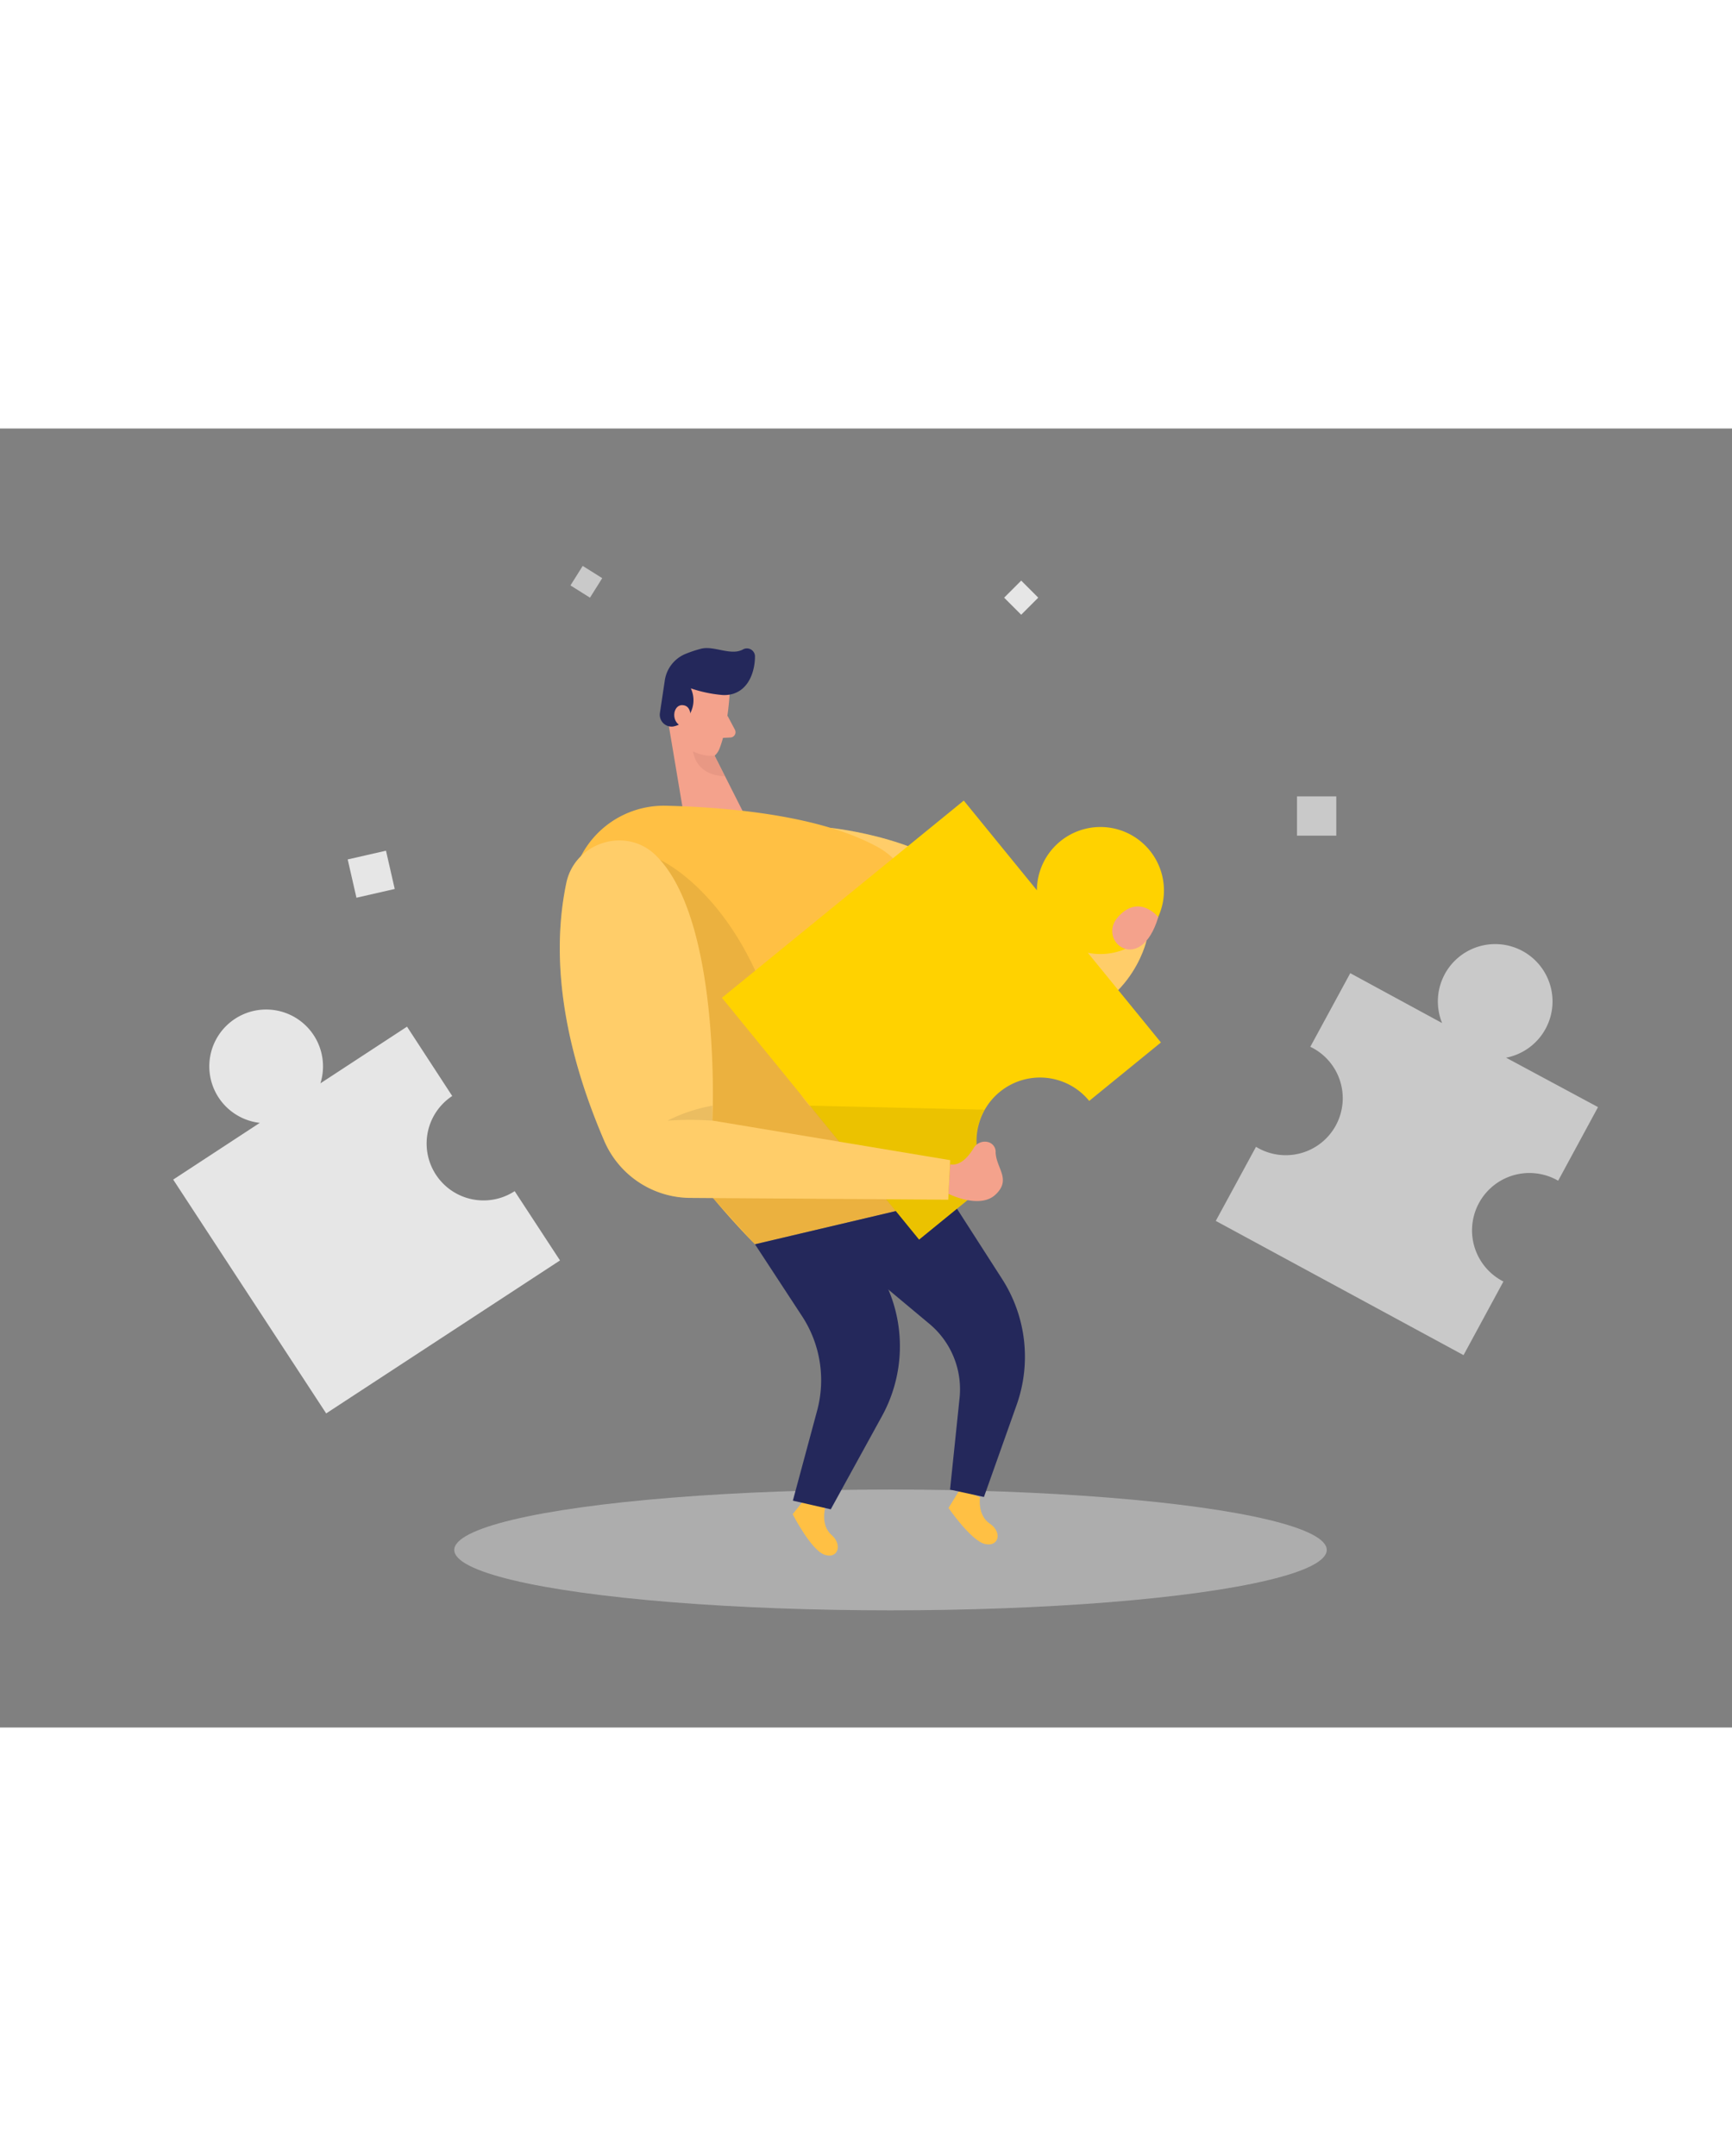 <svg id="Layer_1" data-name="Layer 1" xmlns="http://www.w3.org/2000/svg" viewBox="0 0 400 300" data-imageid="online-campaign-9" imageName="Problem Solving" class="illustrations_image" style="width: 241px;"><rect x="0" y="0" width="400" height="300" fill="#808080" stroke="none"/><title>#2 problem solve</title><path d="M264.78,118.27s-3.84,17.51-24.17,19.49-48.75-45.52-48.75-45.52,24.53,2.49,33.47,14.49S243,124.33,257,115Z" fill="#ffc044" class="target-color"/><path d="M264.78,118.27s-3.84,17.51-24.17,19.49-48.75-45.52-48.75-45.52,24.53,2.49,33.47,14.49S243,124.33,257,115Z" fill="#fff" opacity="0.2"/><ellipse cx="205.66" cy="258.99" rx="100.75" ry="13.95" fill="#e6e6e6" opacity="0.45"/><path d="M190.59,249.22s-1.19,4,1.47,6.33,1.36,5.68-1.73,4.51-7.27-9.33-7.27-9.33l3.23-4Z" fill="#ffc044" class="target-color"/><path d="M226.33,246.83s-.67,4.11,2.27,6.09,2.08,5.45-1.14,4.69-8.4-8.32-8.4-8.32l2.68-4.35Z" fill="#ffc044" class="target-color"/><path d="M168.49,61.47s-.39,7.7-2.38,12.59A3.88,3.88,0,0,1,161,76.18c-2.44-1-5.45-3.15-5.74-7.3l-1.36-7A6.92,6.92,0,0,1,158,55C162.72,52.48,169,56.79,168.49,61.47Z" fill="#f4a28c"/><polygon points="154.33 67.85 157.85 88.84 172.09 89.5 163.81 73.1 154.33 67.85" fill="#f4a28c"/><path d="M166.54,61.52a30.58,30.58,0,0,1-7-1.51,6.42,6.42,0,0,1-1,7,5.12,5.12,0,0,1-3.13,1.82,2.74,2.74,0,0,1-3-3.17l1.09-7.25A7.87,7.87,0,0,1,158.45,52a27.58,27.58,0,0,1,3.5-1.15c3-.74,6.86,1.72,9.66.16a1.86,1.86,0,0,1,2.75,1.61c0,3-1.15,7.68-5.42,8.75A7.15,7.15,0,0,1,166.54,61.52Z" fill="#24285b"/><path d="M159.46,66.88s.35-2.94-1.89-3-2.77,4.17.18,5Z" fill="#f4a28c"/><path d="M168,66.31l1.72,3.24a1.23,1.23,0,0,1-1,1.81l-3,.15Z" fill="#f4a28c"/><path d="M165,75.56a9.43,9.43,0,0,1-4.93-1s.41,5.52,7.31,5.74Z" fill="#ce8172" opacity="0.31"/><path d="M221,180.17l10.43,16.24a33.23,33.23,0,0,1,3.36,29.08l-7.55,21.27-7.83-1.7,2.2-21.16a19.67,19.67,0,0,0-7-17.15L198.75,193.5l12-13.33Z" fill="#24285b"/><path d="M131.78,107.78a21.55,21.55,0,0,1,22.11-20.66c14.4.35,35.63,2.22,48.94,9.61,21.66,12,18,80.74,18,80.74L174.36,188.4S130.46,145,131.78,107.78Z" fill="#ffc044" class="target-color"/><path d="M152.41,99.61s19.68,8.6,28,43c8.22,34.08,39.07,13.8,39.07,13.8L219,178.12,174.36,188.4l-9.68-10.65S135.43,145.54,152.41,99.61Z" opacity="0.08"/><path d="M174.36,188.4,185.23,205a27,27,0,0,1,3.49,21.79l-5.61,20.82,8.75,2,11.81-21.49a33.52,33.52,0,0,0,1.61-29l-2.51-6.07,14-14.65Z" fill="#24285b"/><path d="M251.55,155.29l16.56-13.5-16.88-20.71a14.67,14.67,0,1,0-11.76-14.43L222.58,85.93l-55.85,45.54,45.53,55.85,16.56-13.5a14.66,14.66,0,0,1,22.73-18.53Z" fill="#ffd200"/><path d="M104.43,154.14,94,138.14l-20,13.09A13.13,13.13,0,1,0,60,160.36l-20,13.1,35.33,54,54-35.33-10.47-16a13.13,13.13,0,1,1-14.38-22Z" fill="#e6e6e6"/><path d="M347.83,145.31a13.24,13.24,0,1,0-14.78-8l-21.21-11.52-9.23,17a13.16,13.16,0,1,1-12.54,23.1L280.78,183,338,214l9.21-17a13.25,13.25,0,1,1,12.64-23.28l9.21-17Z" fill="#c9c9c9"/><path d="M187,156.39l40.39.93s-5.07,7.6,1.39,16.5l-16.56,13.5Z" opacity="0.08"/><path d="M130.78,105c-2.12,10.22-3.91,30.11,8.81,59.62a21.75,21.75,0,0,0,19.85,13.07l59.55.41.45-9.13-54.91-9.14s2.2-46.54-13.19-61.36C144.44,91.84,132.72,95.63,130.78,105Z" fill="#ffc044" class="target-color"/><path d="M130.78,105c-2.12,10.22-3.91,30.11,8.81,59.62a21.75,21.75,0,0,0,19.85,13.07l59.55.41.45-9.13-54.91-9.14s2.2-46.54-13.19-61.36C144.44,91.84,132.72,95.63,130.78,105Z" fill="#fff" opacity="0.2"/><path d="M219.06,176.75s7.21,3.65,10.88.15.17-6,0-9.67a2.34,2.34,0,0,0-1.62-2.4,3,3,0,0,0-3.48,1.4c-1,1.62-2.87,4.13-5.4,3.71Z" fill="#f4a28c"/><path d="M267.5,112.84s-4.43-5.55-9.33,0S263.41,126.45,267.5,112.84Z" fill="#f4a28c"/><path d="M164.53,159.85a75.35,75.35,0,0,0-10.37,0,37.16,37.16,0,0,1,10.37-3.46Z" opacity="0.08"/><rect x="132.76" y="32.74" width="5.32" height="5.32" transform="translate(231.32 137.35) rotate(-147.9)" fill="#c9c9c9"/><rect x="233.05" y="36.28" width="5.57" height="5.57" transform="translate(374.98 233.45) rotate(-135)" fill="#e6e6e6"/><rect x="81.2" y="98.41" width="9.07" height="9.07" transform="translate(4.45 209.43) rotate(-102.86)" fill="#e6e6e6"/><rect x="299.54" y="84.96" width="9.07" height="9.07" transform="translate(214.58 393.57) rotate(-90)" fill="#c9c9c9"/></svg>